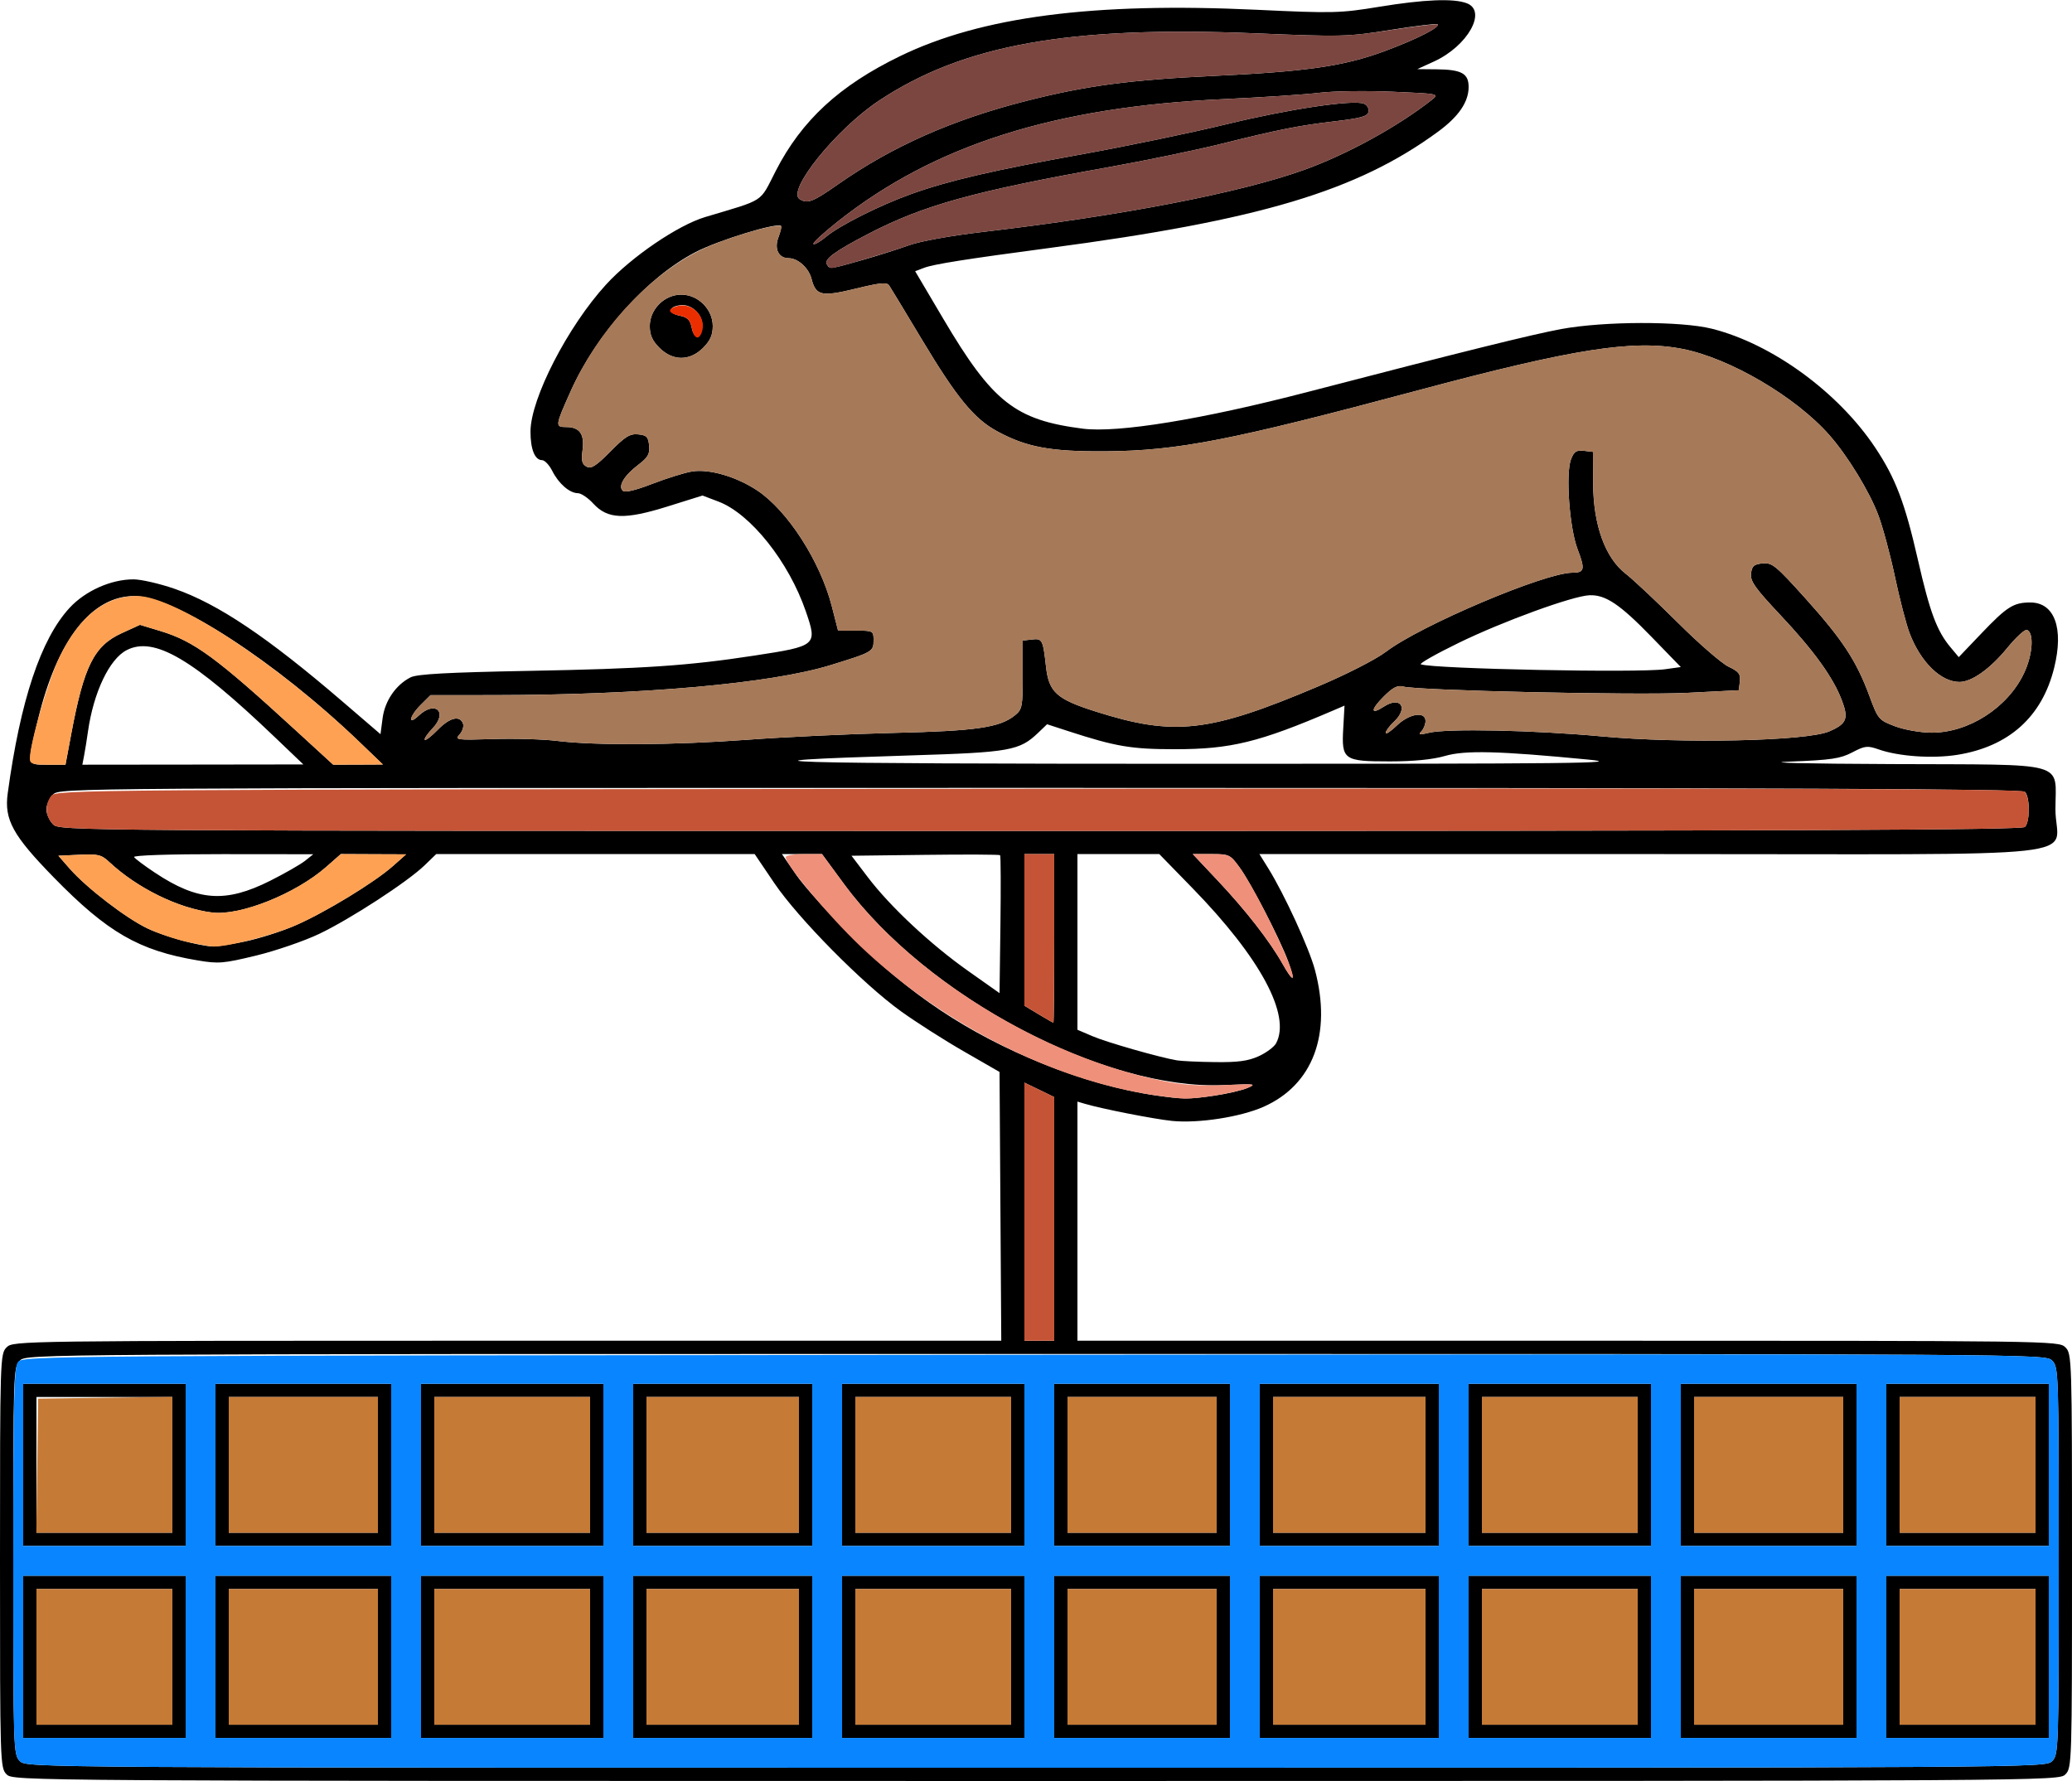 <?xml version="1.0" encoding="UTF-8" standalone="no"?>
<!DOCTYPE svg PUBLIC "-//W3C//DTD SVG 1.1//EN"
"http://www.w3.org/Graphics/SVG/1.1/DTD/svg11.dtd">
<svg width="698px" height="600px"
xmlns="http://www.w3.org/2000/svg" version="1.1">
<g transform="translate(0000, 0000) scale(1, 1)">
<path fill="#000000" stroke="none" d="
M 2.23 597.77
C 0.04 595.58 0.00 594.06 0.00 525.84
C 0.00 457.62 0.04 456.09 2.23 453.90
C 4.44 451.70 5.95 451.67 170.88 451.67
L 337.30 451.67
L 337.01 406.41
L 336.72 361.13
L 324.78 354.26
C 318.21 350.49 308.66 344.40 303.56 340.73
C 290.75 331.53 268.87 309.38 260.83 297.49
L 254.23 287.73
L 200.59 287.73
L 146.95 287.73
L 143.00 291.55
C 137.20 297.14 118.08 309.57 107.54 314.61
C 102.49 317.01 92.94 320.30 86.32 321.91
C 75.26 324.59 73.63 324.74 66.53 323.54
C 46.83 320.24 36.23 314.13 18.16 295.64
C 4.31 281.46 1.38 276.14 2.60 267.26
C 6.85 235.97 13.75 215.29 23.43 204.79
C 28.76 199.03 37.44 195.16 45.00 195.18
C 47.58 195.19 53.82 196.63 58.87 198.38
C 73.46 203.45 90.11 214.64 115.25 236.23
L 128.18 247.34
L 128.89 241.93
C 129.67 236.06 133.37 230.69 138.34 228.18
C 140.50 227.09 150.88 226.52 178.13 226.01
C 216.76 225.30 231.87 224.28 254.07 220.87
C 275.21 217.64 275.41 217.46 271.44 205.91
C 265.68 189.19 252.83 173.07 242.01 168.97
L 236.66 166.94
L 224.96 170.60
C 210.44 175.15 204.69 174.93 199.85 169.64
C 198.11 167.73 195.78 166.16 194.67 166.15
C 191.86 166.12 188.20 162.94 186.04 158.64
C 185.03 156.65 183.49 155.02 182.61 155.02
C 180.17 155.02 178.69 151.32 178.71 145.34
C 178.76 134.29 191.25 109.99 204.16 95.87
C 212.65 86.58 228.36 75.87 237.53 73.13
C 258.05 66.98 255.72 68.50 261.33 57.58
C 270.06 40.55 282.75 28.84 303.21 18.91
C 330.61 5.61 368.29 0.71 423.27 3.29
C 449.07 4.51 451.42 4.45 464.59 2.29
C 479.81 -0.20 489.65 -0.60 494.11 1.09
C 501.07 3.72 494.40 15.56 483.02 20.74
L 477.43 23.29
L 483.93 23.35
C 492.39 23.44 494.74 24.74 494.74 29.32
C 494.73 34.36 491.38 39.27 484.48 44.33
C 457.18 64.36 424.44 74.15 353.47 83.55
C 325.37 87.28 314.58 88.99 311.32 90.22
L 308.29 91.37
L 317.71 107.31
C 334.35 135.48 341.96 141.49 364.71 144.41
C 376.58 145.93 404.96 141.30 440.58 132.03
C 492.15 118.61 516.34 112.61 526.01 110.84
C 540.50 108.19 566.25 108.14 576.66 110.74
C 596.90 115.81 619.20 132.03 631.71 150.80
C 638.56 161.09 641.71 169.36 646.12 188.71
C 650.11 206.22 652.49 212.59 657.05 218.03
L 659.85 221.38
L 667.48 213.39
C 676.08 204.38 678.30 202.97 683.96 202.97
C 692.13 202.97 695.30 211.65 691.99 224.99
C 687.92 241.48 676.74 251.52 659.35 254.30
C 651.03 255.62 639.62 254.84 632.91 252.48
C 629.07 251.14 628.26 251.23 623.98 253.47
C 619.96 255.58 616.86 256.04 603.07 256.57
C 593.55 256.94 607.67 257.29 637.41 257.41
C 697.64 257.67 692.42 256.20 692.42 272.68
C 692.42 289.68 710.11 287.73 556.10 287.73
L 424.26 287.73
L 427.21 292.47
C 432.64 301.19 441.02 319.44 442.97 326.77
C 448.72 348.42 442.31 365.48 425.65 372.87
C 417.79 376.34 403.60 378.52 394.79 377.62
C 388.56 376.97 371.22 373.56 365.47 371.86
L 362.96 371.12
L 362.96 411.39
L 362.96 451.67
L 528.25 451.67
C 692.05 451.67 693.56 451.70 695.77 453.90
C 697.96 456.09 698.00 457.62 698.00 525.84
C 698.00 594.06 697.96 595.58 695.77 597.77
C 693.54 599.99 692.05 600.00 349.00 600.00
C 5.95 600.00 4.46 599.99 2.23 597.77
M 691.30 593.31
C 693.48 591.13 693.53 589.59 693.53 525.84
C 693.53 462.08 693.48 460.54 691.30 458.36
C 689.08 456.14 687.58 456.13 349.00 456.13
C 10.42 456.13 8.92 456.14 6.70 458.36
C 4.52 460.54 4.47 462.08 4.47 525.84
C 4.47 589.59 4.52 591.13 6.70 593.31
C 8.92 595.53 10.42 595.54 349.00 595.54
C 687.58 595.54 689.08 595.53 691.30 593.31
M 355.14 410.63
L 355.14 369.59
L 350.12 367.15
L 345.09 364.72
L 345.09 408.19
L 345.09 451.67
L 350.12 451.67
L 355.14 451.67
L 355.14 410.63
M 409.03 369.12
C 413.17 368.53 418.20 367.36 420.20 366.54
C 423.49 365.17 422.79 365.09 412.57 365.55
C 371.99 367.44 312.29 335.88 284.24 297.70
L 276.91 287.73
L 270.17 287.73
L 263.42 287.73
L 268.21 294.70
C 270.85 298.54 279.30 307.95 287.00 315.64
C 306.52 335.13 326.01 348.09 351.29 358.36
C 363.88 363.48 377.52 367.32 389.23 369.02
C 398.46 370.36 400.42 370.37 409.03 369.12
M 424.02 355.83
C 426.57 354.67 429.21 352.71 429.88 351.47
C 434.97 341.98 424.54 322.63 401.67 299.16
L 390.53 287.73
L 376.75 287.73
L 362.96 287.73
L 362.96 317.33
L 362.96 346.92
L 368.02 349.08
C 372.85 351.16 390.61 356.23 396.46 357.22
C 398.01 357.48 403.78 357.75 409.31 357.81
C 416.99 357.91 420.45 357.45 424.02 355.83
M 355.14 316.17
L 355.14 287.73
L 350.12 287.73
L 345.09 287.73
L 345.09 313.27
L 345.09 338.81
L 349.84 341.67
C 352.45 343.24 354.71 344.54 354.86 344.57
C 355.02 344.59 355.14 331.81 355.14 316.17
M 336.91 288.10
C 336.67 287.88 325.31 287.82 311.67 287.99
L 286.85 288.29
L 292.36 295.54
C 299.92 305.49 313.54 318.21 326.16 327.12
L 336.72 334.58
L 337.02 311.55
C 337.18 298.88 337.13 288.33 336.91 288.10
M 433.89 323.72
C 431.03 316.06 421.47 297.60 417.62 292.28
C 414.43 287.90 414.10 287.73 408.07 287.73
L 401.81 287.73
L 410.18 296.61
C 419.69 306.70 427.78 317.10 432.06 324.72
C 435.70 331.19 436.51 330.75 433.89 323.72
M 82.41 317.20
C 87.14 316.23 94.79 313.81 99.40 311.81
C 109.29 307.54 126.04 297.35 132.34 291.78
L 136.81 287.82
L 125.81 287.78
L 114.82 287.73
L 109.89 292.06
C 99.61 301.10 80.90 308.59 71.48 307.42
C 60.07 306.01 46.20 299.20 36.73 290.34
C 34.17 287.94 32.97 287.65 26.75 287.96
L 19.67 288.29
L 23.51 292.67
C 29.24 299.19 42.55 309.40 49.76 312.81
C 55.56 315.55 66.84 318.65 71.80 318.87
C 72.90 318.91 77.67 318.17 82.41 317.20
M 91.00 296.73
C 95.92 294.26 101.20 291.23 102.75 290.01
L 105.54 287.78
L 75.04 287.75
C 57.20 287.74 44.79 288.14 45.16 288.74
C 45.51 289.29 48.67 291.67 52.21 294.01
C 66.65 303.61 75.99 304.26 91.00 296.73
M 682.14 278.59
C 683.87 276.86 683.87 268.49 682.14 266.77
C 681.10 265.73 605.90 265.43 350.45 265.43
C 21.59 265.43 20.09 265.44 17.87 267.66
C 16.64 268.88 15.64 271.14 15.64 272.68
C 15.64 274.22 16.64 276.47 17.87 277.70
C 20.09 279.91 21.59 279.93 350.45 279.93
C 605.90 279.93 681.10 279.62 682.14 278.59
M 23.99 247.30
C 28.29 224.35 31.68 217.58 41.00 213.31
L 47.15 210.50
L 53.92 212.55
C 65.43 216.03 72.84 221.46 99.95 246.35
L 112.24 257.61
L 120.61 257.59
L 128.99 257.55
L 121.17 250.04
C 92.81 222.80 58.94 200.84 45.23 200.81
C 30.90 200.77 19.31 215.59 12.84 242.21
C 8.98 258.16 8.87 257.62 16.06 257.62
L 22.06 257.62
L 23.99 247.30
M 92.69 248.45
C 64.98 221.93 51.91 214.25 42.66 219.03
C 36.84 222.03 31.50 233.26 29.63 246.47
C 29.24 249.22 28.66 252.87 28.33 254.55
L 27.74 257.62
L 64.96 257.58
L 102.19 257.53
L 92.69 248.45
M 534.95 255.89
C 504.83 252.98 493.56 252.69 486.71 254.69
C 482.59 255.88 476.21 256.51 468.13 256.51
C 452.61 256.51 451.89 255.99 452.51 245.24
L 452.93 237.72
L 448.99 239.41
C 424.18 250.05 414.61 252.40 395.91 252.40
C 381.13 252.41 375.89 251.53 359.80 246.29
L 352.73 243.99
L 349.75 246.85
C 343.43 252.89 340.23 253.46 307.12 254.48
C 237.10 256.63 259.82 257.31 402.61 257.32
C 530.77 257.34 548.06 257.15 534.95 255.89
M 251.84 249.21
C 264.12 248.30 286.24 247.26 300.98 246.91
C 328.92 246.26 336.80 245.11 341.89 240.99
C 344.37 238.99 344.53 238.10 344.53 227.32
L 344.53 215.80
L 347.62 215.44
C 351.12 215.04 351.35 215.45 352.37 224.59
C 353.33 233.16 355.90 235.51 368.99 239.67
C 395.54 248.13 407.31 246.81 444.02 231.25
C 453.76 227.13 463.52 222.13 466.96 219.52
C 478.68 210.64 520.42 192.94 529.65 192.94
C 533.80 192.94 534.05 191.84 531.44 185.03
C 528.69 177.81 527.36 159.47 529.25 154.66
C 530.25 152.12 531.06 151.59 533.55 151.87
L 536.62 152.23
L 536.68 162.83
C 536.75 176.89 540.71 187.88 547.65 193.28
C 550.16 195.23 558.04 202.64 565.17 209.72
C 572.28 216.81 579.99 223.49 582.29 224.59
C 585.76 226.24 586.40 227.05 586.11 229.55
L 585.76 232.53
L 568.45 233.41
C 551.35 234.28 477.58 232.65 472.70 231.29
C 470.80 230.77 469.23 231.57 466.13 234.67
C 461.64 239.15 461.65 241.01 466.16 238.07
C 471.79 234.39 474.58 238.46 469.61 243.12
C 468.07 244.56 466.82 246.26 466.82 246.88
C 466.82 247.51 468.48 246.41 470.51 244.46
C 474.71 240.39 480.22 239.51 480.22 242.90
C 480.22 244.00 479.60 245.57 478.83 246.37
C 477.69 247.55 478.14 247.65 481.34 246.87
C 487.48 245.36 516.78 245.98 539.41 248.07
C 566.56 250.58 608.63 249.68 616.21 246.40
C 622.14 243.85 622.83 242.11 620.42 235.81
C 617.49 228.14 610.96 219.11 599.73 207.18
C 591.22 198.13 589.58 195.80 589.87 193.24
C 590.17 190.68 590.83 190.09 593.76 189.80
C 596.99 189.49 598.23 190.51 608.28 201.68
C 620.67 215.46 625.40 222.66 629.73 234.40
C 632.64 242.29 632.89 242.58 638.28 244.64
C 641.40 245.83 646.77 246.79 650.54 246.83
C 663.07 246.94 676.31 238.46 681.84 226.78
C 684.80 220.53 685.28 213.03 682.78 212.21
C 682.07 211.99 679.06 214.78 676.08 218.43
C 670.39 225.36 664.21 229.74 660.10 229.74
C 653.82 229.74 647.01 223.08 643.28 213.29
C 642.15 210.31 639.93 201.78 638.36 194.35
C 636.79 186.91 634.25 177.52 632.73 173.49
C 629.74 165.56 622.48 153.67 616.37 146.70
C 605.03 133.75 582.72 120.65 566.78 117.55
C 550.19 114.32 530.14 117.47 477.67 131.51
C 414.57 148.39 396.83 151.85 372.45 152.04
C 353.90 152.17 345.82 150.68 335.87 145.27
C 328.13 141.07 322.27 133.92 310.57 114.41
C 305.02 105.16 300.05 96.94 299.53 96.16
C 298.77 95.02 296.49 95.23 288.28 97.24
C 276.72 100.05 274.84 99.64 273.37 93.91
C 272.41 90.25 268.80 86.99 265.69 86.99
C 262.29 86.99 260.75 83.88 262.21 80.01
C 262.94 78.10 263.34 76.35 263.11 76.12
C 261.84 74.87 241.99 80.94 234.32 84.94
C 218.02 93.40 200.99 112.35 192.30 131.68
C 186.99 143.52 186.94 143.87 190.76 143.87
C 195.29 143.87 196.98 146.28 196.24 151.70
C 195.78 155.21 196.07 156.39 197.60 157.20
C 199.15 158.04 200.76 157.01 205.59 152.13
C 210.61 147.04 212.20 146.06 214.98 146.33
C 217.82 146.61 218.39 147.18 218.67 150.10
C 218.95 152.93 218.30 154.09 215.06 156.56
C 210.29 160.18 208.16 163.71 209.76 165.30
C 210.49 166.04 213.83 165.27 219.79 162.98
C 224.69 161.09 230.71 159.22 233.15 158.83
C 238.93 157.91 248.04 160.56 255.07 165.21
C 265.32 171.99 276.36 189.16 280.24 204.33
L 282.32 212.45
L 288.29 212.45
C 294.14 212.45 294.28 212.52 294.28 215.68
C 294.28 219.54 293.99 219.70 279.76 224.09
C 259.66 230.28 216.42 234.13 166.59 234.18
L 145.02 234.20
L 141.74 237.46
C 137.87 241.33 137.24 244.67 141.06 241.08
C 146.66 235.84 150.98 239.89 145.69 245.41
C 143.97 247.20 142.81 248.92 143.11 249.22
C 143.41 249.54 145.36 248.03 147.43 245.90
C 151.44 241.77 154.88 240.89 155.96 243.72
C 156.33 244.66 155.82 246.32 154.83 247.41
C 153.14 249.28 153.68 249.36 166.15 248.98
C 173.35 248.75 183.02 249.03 187.62 249.60
C 200.55 251.20 227.22 251.04 251.84 249.21
M 560.91 225.46
L 566.22 224.72
L 556.31 214.51
C 545.71 203.59 540.87 200.33 535.48 200.53
C 529.85 200.74 506.22 209.34 491.39 216.58
C 483.71 220.32 477.98 223.57 478.65 223.81
C 483.09 225.35 551.80 226.73 560.91 225.46
M 290.37 87.64
C 295.59 86.15 302.74 83.89 306.26 82.61
C 310.00 81.25 320.41 79.38 331.39 78.10
C 377.93 72.65 417.64 64.99 439.11 57.30
C 453.60 52.13 470.76 42.72 482.31 33.66
C 484.93 31.59 484.80 31.57 468.98 30.90
C 460.19 30.52 449.20 30.68 444.55 31.25
C 439.91 31.83 425.30 32.79 412.10 33.40
C 355.29 36.02 314.90 48.81 282.37 74.51
C 277.45 78.40 273.68 81.86 274.03 82.19
C 274.36 82.53 276.25 81.46 278.22 79.81
C 282.73 76.01 296.30 69.19 306.89 65.39
C 319.46 60.88 334.25 57.43 364.64 51.94
C 379.99 49.16 401.85 44.61 413.22 41.84
C 433.94 36.78 455.75 33.51 459.44 34.93
C 460.52 35.34 461.24 36.55 461.03 37.62
C 460.72 39.18 458.63 39.79 450.06 40.81
C 437.48 42.29 431.06 43.56 410.98 48.56
C 402.68 50.61 385.85 54.10 373.57 56.30
C 328.05 64.43 311.14 69.12 292.60 78.74
C 281.18 84.67 277.50 87.37 278.55 89.06
C 279.58 90.72 279.38 90.75 290.37 87.64
M 282.38 62.05
C 300.56 49.32 320.82 40.34 345.55 34.04
C 365.75 28.88 380.71 26.89 408.73 25.58
C 440.15 24.12 452.80 22.28 466.47 17.22
C 477.34 13.17 485.28 9.14 484.29 8.15
C 484.01 7.87 476.94 8.73 468.58 10.06
C 454.00 12.39 452.14 12.45 422.97 11.23
C 360.24 8.64 324.56 15.02 296.05 33.95
C 281.74 43.45 264.94 64.27 269.35 67.06
C 272.02 68.75 273.74 68.10 282.38 62.05"/>
<path fill="#000000" stroke="none" d="
M 7.82 558.18
L 7.82 530.86
L 35.18 530.86
L 62.54 530.86
L 62.54 558.18
L 62.54 585.50
L 35.18 585.50
L 7.82 585.50
L 7.82 558.18
M 58.07 558.18
L 58.07 535.32
L 35.18 535.32
L 12.28 535.32
L 12.28 558.18
L 12.28 581.04
L 35.18 581.04
L 58.07 581.04
L 58.07 558.18"/>
<path fill="#000000" stroke="none" d="
M 72.59 558.18
L 72.59 530.86
L 102.19 530.86
L 131.78 530.86
L 131.78 558.18
L 131.78 585.50
L 102.19 585.50
L 72.59 585.50
L 72.59 558.18
M 127.32 558.18
L 127.32 535.32
L 102.19 535.32
L 77.06 535.32
L 77.06 558.18
L 77.06 581.04
L 102.19 581.04
L 127.32 581.04
L 127.32 558.18"/>
<path fill="#000000" stroke="none" d="
M 141.83 558.18
L 141.83 530.86
L 172.55 530.86
L 203.26 530.86
L 203.26 558.18
L 203.26 585.50
L 172.55 585.50
L 141.83 585.50
L 141.83 558.18
M 198.79 558.18
L 198.79 535.32
L 172.55 535.32
L 146.30 535.32
L 146.30 558.18
L 146.30 581.04
L 172.55 581.04
L 198.79 581.04
L 198.79 558.18"/>
<path fill="#000000" stroke="none" d="
M 213.31 558.18
L 213.31 530.86
L 243.46 530.86
L 273.62 530.86
L 273.62 558.18
L 273.62 585.50
L 243.46 585.50
L 213.31 585.50
L 213.31 558.18
M 269.15 558.18
L 269.15 535.32
L 243.46 535.32
L 217.78 535.32
L 217.78 558.18
L 217.78 581.04
L 243.46 581.04
L 269.15 581.04
L 269.15 558.18"/>
<path fill="#000000" stroke="none" d="
M 283.67 558.18
L 283.67 530.86
L 314.38 530.86
L 345.09 530.86
L 345.09 558.18
L 345.09 585.50
L 314.38 585.50
L 283.67 585.50
L 283.67 558.18
M 340.62 558.18
L 340.62 535.32
L 314.38 535.32
L 288.13 535.32
L 288.13 558.18
L 288.13 581.04
L 314.38 581.04
L 340.62 581.04
L 340.62 558.18"/>
<path fill="#000000" stroke="none" d="
M 355.14 558.18
L 355.14 530.86
L 384.74 530.86
L 414.33 530.86
L 414.33 558.18
L 414.33 585.50
L 384.74 585.50
L 355.14 585.50
L 355.14 558.18
M 409.87 558.18
L 409.87 535.32
L 384.74 535.32
L 359.61 535.32
L 359.61 558.18
L 359.61 581.04
L 384.74 581.04
L 409.87 581.04
L 409.87 558.18"/>
<path fill="#000000" stroke="none" d="
M 424.38 558.18
L 424.38 530.86
L 454.54 530.86
L 484.69 530.86
L 484.69 558.18
L 484.69 585.50
L 454.54 585.50
L 424.38 585.50
L 424.38 558.18
M 480.22 558.18
L 480.22 535.32
L 454.54 535.32
L 428.85 535.32
L 428.85 558.18
L 428.85 581.04
L 454.54 581.04
L 480.22 581.04
L 480.22 558.18"/>
<path fill="#000000" stroke="none" d="
M 494.74 558.18
L 494.74 530.86
L 525.45 530.86
L 556.17 530.86
L 556.17 558.18
L 556.17 585.50
L 525.45 585.50
L 494.74 585.50
L 494.74 558.18
M 551.70 558.18
L 551.70 535.32
L 525.45 535.32
L 499.21 535.32
L 499.21 558.18
L 499.21 581.04
L 525.45 581.04
L 551.70 581.04
L 551.70 558.18"/>
<path fill="#000000" stroke="none" d="
M 566.22 558.18
L 566.22 530.86
L 595.81 530.86
L 625.41 530.86
L 625.41 558.18
L 625.41 585.50
L 595.81 585.50
L 566.22 585.50
L 566.22 558.18
M 620.94 558.18
L 620.94 535.32
L 595.81 535.32
L 570.68 535.32
L 570.68 558.18
L 570.68 581.04
L 595.81 581.04
L 620.94 581.04
L 620.94 558.18"/>
<path fill="#000000" stroke="none" d="
M 635.46 558.18
L 635.46 530.86
L 662.82 530.86
L 690.18 530.86
L 690.18 558.18
L 690.18 585.50
L 662.82 585.50
L 635.46 585.50
L 635.46 558.18
M 685.72 558.18
L 685.72 535.32
L 662.82 535.32
L 639.93 535.32
L 639.93 558.18
L 639.93 581.04
L 662.82 581.04
L 685.72 581.04
L 685.72 558.18"/>
<path fill="#000000" stroke="none" d="
M 7.82 493.49
L 7.82 466.17
L 35.18 466.17
L 62.54 466.17
L 62.54 493.49
L 62.54 520.82
L 35.18 520.82
L 7.82 520.82
L 7.82 493.49
M 58.07 493.49
L 58.07 470.63
L 35.18 470.63
L 12.28 470.63
L 12.28 493.49
L 12.28 516.36
L 35.18 516.36
L 58.07 516.36
L 58.07 493.49"/>
<path fill="#000000" stroke="none" d="
M 72.59 493.49
L 72.59 466.17
L 102.19 466.17
L 131.78 466.17
L 131.78 493.49
L 131.78 520.82
L 102.19 520.82
L 72.59 520.82
L 72.59 493.49
M 127.32 493.49
L 127.32 470.63
L 102.19 470.63
L 77.06 470.63
L 77.06 493.49
L 77.06 516.36
L 102.19 516.36
L 127.32 516.36
L 127.32 493.49"/>
<path fill="#000000" stroke="none" d="
M 141.83 493.49
L 141.83 466.17
L 172.55 466.17
L 203.26 466.17
L 203.26 493.49
L 203.26 520.82
L 172.55 520.82
L 141.83 520.82
L 141.83 493.49
M 198.79 493.49
L 198.79 470.63
L 172.55 470.63
L 146.30 470.63
L 146.30 493.49
L 146.30 516.36
L 172.55 516.36
L 198.79 516.36
L 198.79 493.49"/>
<path fill="#000000" stroke="none" d="
M 213.31 493.49
L 213.31 466.17
L 243.46 466.17
L 273.62 466.17
L 273.62 493.49
L 273.62 520.82
L 243.46 520.82
L 213.31 520.82
L 213.31 493.49
M 269.15 493.49
L 269.15 470.63
L 243.46 470.63
L 217.78 470.63
L 217.78 493.49
L 217.78 516.36
L 243.46 516.36
L 269.15 516.36
L 269.15 493.49"/>
<path fill="#000000" stroke="none" d="
M 283.67 493.49
L 283.67 466.17
L 314.38 466.17
L 345.09 466.17
L 345.09 493.49
L 345.09 520.82
L 314.38 520.82
L 283.67 520.82
L 283.67 493.49
M 340.62 493.49
L 340.62 470.63
L 314.38 470.63
L 288.13 470.63
L 288.13 493.49
L 288.13 516.36
L 314.38 516.36
L 340.62 516.36
L 340.62 493.49"/>
<path fill="#000000" stroke="none" d="
M 355.14 493.49
L 355.14 466.17
L 384.74 466.17
L 414.33 466.17
L 414.33 493.49
L 414.33 520.82
L 384.74 520.82
L 355.14 520.82
L 355.14 493.49
M 409.87 493.49
L 409.87 470.63
L 384.74 470.63
L 359.61 470.63
L 359.61 493.49
L 359.61 516.36
L 384.74 516.36
L 409.87 516.36
L 409.87 493.49"/>
<path fill="#000000" stroke="none" d="
M 424.38 493.49
L 424.38 466.17
L 454.54 466.17
L 484.69 466.17
L 484.69 493.49
L 484.69 520.82
L 454.54 520.82
L 424.38 520.82
L 424.38 493.49
M 480.22 493.49
L 480.22 470.63
L 454.54 470.63
L 428.85 470.63
L 428.85 493.49
L 428.85 516.36
L 454.54 516.36
L 480.22 516.36
L 480.22 493.49"/>
<path fill="#000000" stroke="none" d="
M 494.74 493.49
L 494.74 466.17
L 525.45 466.17
L 556.17 466.17
L 556.17 493.49
L 556.17 520.82
L 525.45 520.82
L 494.74 520.82
L 494.74 493.49
M 551.70 493.49
L 551.70 470.63
L 525.45 470.63
L 499.21 470.63
L 499.21 493.49
L 499.21 516.36
L 525.45 516.36
L 551.70 516.36
L 551.70 493.49"/>
<path fill="#000000" stroke="none" d="
M 566.22 493.49
L 566.22 466.17
L 595.81 466.17
L 625.41 466.17
L 625.41 493.49
L 625.41 520.82
L 595.81 520.82
L 566.22 520.82
L 566.22 493.49
M 620.94 493.49
L 620.94 470.63
L 595.81 470.63
L 570.68 470.63
L 570.68 493.49
L 570.68 516.36
L 595.81 516.36
L 620.94 516.36
L 620.94 493.49"/>
<path fill="#000000" stroke="none" d="
M 635.46 493.49
L 635.46 466.17
L 662.82 466.17
L 690.18 466.17
L 690.18 493.49
L 690.18 520.82
L 662.82 520.82
L 635.46 520.82
L 635.46 493.49
M 685.72 493.49
L 685.72 470.63
L 662.82 470.63
L 639.93 470.63
L 639.93 493.49
L 639.93 516.36
L 662.82 516.36
L 685.72 516.36
L 685.72 493.49"/>
<path fill="#000000" stroke="none" d="
M 222.15 117.19
C 219.74 114.77 218.89 112.87 218.89 109.85
C 218.89 104.19 223.83 99.26 229.50 99.26
C 235.18 99.26 240.11 104.19 240.11 109.85
C 240.11 112.87 239.26 114.77 236.85 117.19
C 232.34 121.68 226.67 121.68 222.15 117.19
M 236.55 110.11
C 236.77 108.28 236.02 106.33 234.53 104.83
C 233.03 103.34 231.08 102.59 229.25 102.81
C 225.08 103.30 224.88 105.52 228.92 106.34
C 231.61 106.87 232.48 107.74 233.02 110.43
C 233.84 114.47 236.06 114.27 236.55 110.11"/>
<path fill="#7b4640" stroke="none" d="
M 278.55 89.06
C 277.50 87.37 281.18 84.67 292.60 78.74
C 311.14 69.12 328.05 64.43 373.57 56.30
C 385.85 54.10 402.68 50.61 410.98 48.56
C 431.06 43.56 437.48 42.29 450.06 40.81
C 458.63 39.79 460.72 39.18 461.03 37.62
C 461.24 36.55 460.52 35.34 459.44 34.93
C 455.75 33.51 433.94 36.78 413.22 41.84
C 401.85 44.61 379.99 49.16 364.64 51.94
C 334.25 57.43 319.46 60.88 306.89 65.39
C 296.30 69.19 282.73 76.01 278.22 79.81
C 276.25 81.46 274.36 82.53 274.03 82.19
C 273.68 81.86 277.45 78.40 282.37 74.51
C 314.90 48.81 355.29 36.02 412.10 33.40
C 425.30 32.79 439.91 31.83 444.55 31.25
C 449.20 30.68 460.19 30.52 468.98 30.90
C 484.80 31.57 484.93 31.59 482.31 33.66
C 470.76 42.72 453.60 52.13 439.11 57.30
C 417.64 64.99 377.93 72.65 331.39 78.10
C 320.41 79.38 310.00 81.25 306.26 82.61
C 299.92 84.91 281.59 90.32 280.10 90.33
C 279.68 90.33 278.98 89.77 278.55 89.06"/>
<path fill="#7b4640" stroke="none" d="
M 269.35 67.06
C 264.94 64.27 281.74 43.45 296.05 33.95
C 324.54 15.03 360.25 8.64 422.85 11.23
C 451.67 12.42 453.89 12.37 468.52 10.12
C 476.97 8.81 484.10 7.95 484.34 8.21
C 485.28 9.14 477.11 13.26 466.47 17.22
C 452.80 22.28 440.15 24.12 408.73 25.58
C 380.71 26.89 365.75 28.88 345.55 34.04
C 320.82 40.34 300.56 49.32 282.38 62.05
C 273.74 68.10 272.02 68.75 269.35 67.06"/>
<path fill="#a67958" stroke="none" d="
M 187.62 249.60
C 183.02 249.03 173.35 248.75 166.15 248.98
C 153.68 249.36 153.14 249.28 154.83 247.41
C 155.82 246.32 156.33 244.66 155.96 243.72
C 154.88 240.89 151.44 241.77 147.43 245.90
C 145.36 248.03 143.41 249.54 143.11 249.22
C 142.81 248.92 143.97 247.20 145.69 245.41
C 150.98 239.89 146.66 235.84 141.06 241.08
C 137.24 244.67 137.87 241.33 141.74 237.46
L 145.02 234.20
L 166.59 234.18
C 216.42 234.13 259.66 230.28 279.76 224.09
C 293.99 219.70 294.28 219.54 294.28 215.68
C 294.28 212.52 294.14 212.45 288.29 212.45
L 282.32 212.45
L 280.24 204.33
C 276.36 189.16 265.32 171.99 255.07 165.21
C 248.04 160.56 238.93 157.91 233.15 158.83
C 230.71 159.22 224.69 161.09 219.79 162.98
C 213.83 165.27 210.49 166.04 209.76 165.30
C 208.16 163.71 210.29 160.18 215.06 156.56
C 218.30 154.09 218.95 152.93 218.67 150.10
C 218.39 147.18 217.82 146.61 214.98 146.33
C 212.20 146.06 210.61 147.04 205.59 152.13
C 200.76 157.01 199.15 158.04 197.60 157.20
C 196.07 156.39 195.78 155.21 196.24 151.70
C 196.98 146.28 195.29 143.87 190.76 143.87
C 186.94 143.87 186.99 143.52 192.30 131.68
C 201.48 111.26 218.52 92.77 236.01 84.23
C 244.43 80.13 261.97 74.98 263.23 76.24
C 263.39 76.41 262.94 78.10 262.21 80.01
C 260.75 83.88 262.29 86.99 265.69 86.99
C 268.80 86.99 272.41 90.25 273.37 93.91
C 274.84 99.64 276.72 100.05 288.28 97.24
C 296.49 95.23 298.77 95.02 299.53 96.16
C 300.05 96.94 305.02 105.16 310.57 114.41
C 322.27 133.92 328.13 141.07 335.87 145.27
C 345.82 150.68 353.90 152.17 372.45 152.04
C 396.83 151.85 414.57 148.39 477.67 131.51
C 530.14 117.47 550.19 114.32 566.78 117.55
C 582.72 120.65 605.03 133.75 616.37 146.70
C 622.48 153.67 629.74 165.56 632.73 173.49
C 634.25 177.52 636.79 186.91 638.36 194.35
C 639.93 201.78 642.15 210.31 643.28 213.29
C 647.01 223.08 653.82 229.74 660.10 229.74
C 664.21 229.74 670.39 225.36 676.08 218.43
C 679.06 214.78 682.07 211.99 682.78 212.21
C 685.28 213.03 684.80 220.53 681.84 226.78
C 676.31 238.46 663.07 246.94 650.54 246.83
C 646.77 246.79 641.40 245.83 638.28 244.64
C 632.89 242.58 632.64 242.29 629.73 234.40
C 625.40 222.66 620.67 215.46 608.28 201.68
C 598.23 190.51 596.99 189.49 593.76 189.80
C 590.83 190.09 590.17 190.68 589.87 193.24
C 589.58 195.80 591.22 198.13 599.73 207.18
C 610.96 219.11 617.49 228.14 620.42 235.81
C 622.83 242.11 622.14 243.85 616.21 246.40
C 608.63 249.68 566.56 250.58 539.41 248.07
C 516.78 245.98 487.48 245.36 481.34 246.87
C 478.14 247.65 477.69 247.55 478.83 246.37
C 479.60 245.57 480.22 244.00 480.22 242.90
C 480.22 239.51 474.71 240.39 470.51 244.46
C 468.48 246.41 466.82 247.51 466.82 246.88
C 466.82 246.26 468.07 244.56 469.61 243.12
C 474.58 238.46 471.79 234.39 466.16 238.07
C 461.65 241.01 461.64 239.15 466.13 234.67
C 469.23 231.57 470.80 230.77 472.70 231.29
C 477.58 232.65 551.35 234.28 568.45 233.41
L 585.76 232.53
L 586.11 229.55
C 586.40 227.05 585.76 226.24 582.29 224.59
C 579.99 223.49 572.28 216.81 565.17 209.72
C 558.04 202.64 550.16 195.23 547.65 193.28
C 540.71 187.88 536.75 176.89 536.68 162.83
L 536.62 152.23
L 533.55 151.87
C 531.06 151.59 530.25 152.12 529.25 154.66
C 527.36 159.47 528.69 177.81 531.44 185.03
C 534.05 191.84 533.80 192.94 529.65 192.94
C 520.42 192.94 478.68 210.64 466.96 219.52
C 463.52 222.13 453.76 227.13 444.02 231.25
C 407.31 246.81 395.54 248.13 368.99 239.67
C 355.90 235.51 353.33 233.16 352.37 224.59
C 351.35 215.45 351.12 215.04 347.62 215.44
L 344.53 215.80
L 344.53 227.32
C 344.53 238.10 344.37 238.99 341.89 240.99
C 336.80 245.11 328.92 246.26 300.98 246.91
C 286.24 247.26 264.12 248.30 251.84 249.21
C 227.22 251.04 200.55 251.20 187.62 249.60
M 236.85 117.19
C 239.26 114.77 240.11 112.87 240.11 109.85
C 240.11 104.19 235.18 99.26 229.50 99.26
C 223.83 99.26 218.89 104.19 218.89 109.85
C 218.89 112.87 219.74 114.77 222.15 117.19
C 226.67 121.68 232.34 121.68 236.85 117.19"/>
<path fill="#eb2e00" stroke="none" d="
M 233.02 110.39
C 232.48 107.75 231.60 106.87 228.97 106.34
C 224.91 105.54 224.59 104.01 228.29 103.08
C 233.43 101.80 238.25 107.15 236.36 112.08
C 235.31 114.80 233.74 114.00 233.02 110.39"/>
<path fill="#ffa153" stroke="none" d="
M 62.95 317.30
C 59.20 316.48 53.26 314.46 49.76 312.81
C 42.55 309.40 29.24 299.19 23.51 292.67
L 19.67 288.29
L 26.75 287.96
C 32.97 287.65 34.17 287.94 36.73 290.34
C 46.20 299.20 60.07 306.01 71.48 307.42
C 80.90 308.59 99.61 301.10 109.89 292.06
L 114.82 287.73
L 125.81 287.78
L 136.81 287.82
L 132.34 291.78
C 126.04 297.35 109.29 307.54 99.40 311.81
C 91.60 315.19 76.39 319.07 71.80 318.87
C 70.70 318.83 66.72 318.11 62.95 317.30"/>
<path fill="#ffa153" stroke="none" d="
M 10.05 255.67
C 10.05 250.41 16.23 229.27 20.08 221.30
C 26.75 207.54 35.51 200.69 46.35 200.79
C 59.03 200.91 93.93 223.88 121.17 250.04
L 128.99 257.55
L 120.61 257.59
L 112.24 257.61
L 99.95 246.35
C 72.84 221.46 65.43 216.03 53.92 212.55
L 47.15 210.50
L 41.00 213.31
C 31.68 217.58 28.29 224.35 23.99 247.30
L 22.06 257.62
L 16.06 257.62
C 11.08 257.62 10.05 257.29 10.05 255.67"/>
<path fill="#c55436" stroke="none" d="
M 345.09 408.19
L 345.09 364.72
L 350.12 367.15
L 355.14 369.59
L 355.14 410.63
L 355.14 451.67
L 350.12 451.67
L 345.09 451.67
L 345.09 408.19"/>
<path fill="#c55436" stroke="none" d="
M 349.84 341.67
L 345.09 338.81
L 345.09 313.27
L 345.09 287.73
L 350.12 287.73
L 355.14 287.73
L 355.14 316.17
C 355.14 331.81 355.02 344.59 354.86 344.57
C 354.71 344.54 352.45 343.24 349.84 341.67"/>
<path fill="#c55436" stroke="none" d="
M 17.87 277.70
C 15.26 275.09 14.99 271.20 17.22 268.15
C 18.78 266.02 23.61 265.99 349.63 265.71
C 593.84 265.49 680.85 265.75 681.96 266.68
C 683.84 268.23 683.96 276.77 682.14 278.59
C 681.10 279.62 605.90 279.93 350.45 279.93
C 21.59 279.93 20.09 279.91 17.87 277.70"/>
<path fill="#ef907a" stroke="none" d="
M 389.23 369.02
C 354.85 364.01 317.43 345.08 289.72 318.67
C 279.07 308.51 264.68 291.33 264.68 288.78
C 264.68 288.20 267.43 287.73 270.79 287.73
L 276.91 287.73
L 284.24 297.70
C 307.06 328.75 351.24 356.04 391.91 364.19
C 398.56 365.53 404.62 365.92 412.57 365.55
C 422.79 365.09 423.49 365.17 420.20 366.54
C 416.32 368.14 403.34 370.29 398.70 370.10
C 397.16 370.04 392.90 369.55 389.23 369.02"/>
<path fill="#ef907a" stroke="none" d="
M 432.06 324.72
C 427.78 317.10 419.69 306.70 410.18 296.61
L 401.81 287.73
L 408.07 287.73
C 414.10 287.73 414.43 287.90 417.62 292.28
C 423.57 300.49 436.80 328.13 435.43 329.49
C 435.18 329.73 433.68 327.59 432.06 324.72"/>
<path fill="#0885ff" stroke="none" d="
M 6.70 593.31
C 4.52 591.13 4.47 589.59 4.47 526.05
C 4.47 471.65 4.72 460.67 6.05 458.86
C 7.62 456.72 12.54 456.69 348.34 456.41
C 688.03 456.12 689.07 456.13 691.30 458.36
C 693.49 460.55 693.53 462.03 693.53 525.84
C 693.53 589.59 693.48 591.13 691.30 593.31
C 689.08 595.53 687.58 595.54 349.00 595.54
C 10.42 595.54 8.92 595.53 6.70 593.31
M 62.54 558.18
L 62.54 530.86
L 35.18 530.86
L 7.82 530.86
L 7.82 558.18
L 7.82 585.50
L 35.18 585.50
L 62.54 585.50
L 62.54 558.18
M 131.78 558.18
L 131.78 530.86
L 102.19 530.86
L 72.59 530.86
L 72.59 558.18
L 72.59 585.50
L 102.19 585.50
L 131.78 585.50
L 131.78 558.18
M 203.26 558.18
L 203.26 530.86
L 172.55 530.86
L 141.83 530.86
L 141.83 558.18
L 141.83 585.50
L 172.55 585.50
L 203.26 585.50
L 203.26 558.18
M 273.62 558.18
L 273.62 530.86
L 243.46 530.86
L 213.31 530.86
L 213.31 558.18
L 213.31 585.50
L 243.46 585.50
L 273.62 585.50
L 273.62 558.18
M 345.09 558.18
L 345.09 530.86
L 314.38 530.86
L 283.67 530.86
L 283.67 558.18
L 283.67 585.50
L 314.38 585.50
L 345.09 585.50
L 345.09 558.18
M 414.33 558.18
L 414.33 530.86
L 384.74 530.86
L 355.14 530.86
L 355.14 558.18
L 355.14 585.50
L 384.74 585.50
L 414.33 585.50
L 414.33 558.18
M 484.69 558.18
L 484.69 530.86
L 454.54 530.86
L 424.38 530.86
L 424.38 558.18
L 424.38 585.50
L 454.54 585.50
L 484.69 585.50
L 484.69 558.18
M 556.17 558.18
L 556.17 530.86
L 525.45 530.86
L 494.74 530.86
L 494.74 558.18
L 494.74 585.50
L 525.45 585.50
L 556.17 585.50
L 556.17 558.18
M 625.41 558.18
L 625.41 530.86
L 595.81 530.86
L 566.22 530.86
L 566.22 558.18
L 566.22 585.50
L 595.81 585.50
L 625.41 585.50
L 625.41 558.18
M 690.18 558.18
L 690.18 530.86
L 662.82 530.86
L 635.46 530.86
L 635.46 558.18
L 635.46 585.50
L 662.82 585.50
L 690.18 585.50
L 690.18 558.18
M 62.54 493.49
L 62.54 466.17
L 35.18 466.17
L 7.82 466.17
L 7.82 493.49
L 7.82 520.82
L 35.18 520.82
L 62.54 520.82
L 62.54 493.49
M 131.78 493.49
L 131.78 466.17
L 102.19 466.17
L 72.59 466.17
L 72.59 493.49
L 72.59 520.82
L 102.19 520.82
L 131.78 520.82
L 131.78 493.49
M 203.26 493.49
L 203.26 466.17
L 172.55 466.17
L 141.83 466.17
L 141.83 493.49
L 141.83 520.82
L 172.55 520.82
L 203.26 520.82
L 203.26 493.49
M 273.62 493.49
L 273.62 466.17
L 243.46 466.17
L 213.31 466.17
L 213.31 493.49
L 213.31 520.82
L 243.46 520.82
L 273.62 520.82
L 273.62 493.49
M 345.09 493.49
L 345.09 466.17
L 314.38 466.17
L 283.67 466.17
L 283.67 493.49
L 283.67 520.82
L 314.38 520.82
L 345.09 520.82
L 345.09 493.49
M 414.33 493.49
L 414.33 466.17
L 384.74 466.17
L 355.14 466.17
L 355.14 493.49
L 355.14 520.82
L 384.74 520.82
L 414.33 520.82
L 414.33 493.49
M 484.69 493.49
L 484.69 466.17
L 454.54 466.17
L 424.38 466.17
L 424.38 493.49
L 424.38 520.82
L 454.54 520.82
L 484.69 520.82
L 484.69 493.49
M 556.17 493.49
L 556.17 466.17
L 525.45 466.17
L 494.74 466.17
L 494.74 493.49
L 494.74 520.82
L 525.45 520.82
L 556.17 520.82
L 556.17 493.49
M 625.41 493.49
L 625.41 466.17
L 595.81 466.17
L 566.22 466.17
L 566.22 493.49
L 566.22 520.82
L 595.81 520.82
L 625.41 520.82
L 625.41 493.49
M 690.18 493.49
L 690.18 466.17
L 662.82 466.17
L 635.46 466.17
L 635.46 493.49
L 635.46 520.82
L 662.82 520.82
L 690.18 520.82
L 690.18 493.49"/>
<path fill="#c57a36" stroke="none" d="
M 12.28 558.18
L 12.28 535.32
L 35.18 535.32
L 58.07 535.32
L 58.07 558.18
L 58.07 581.04
L 35.18 581.04
L 12.28 581.04
L 12.28 558.18"/>
<path fill="#c57a36" stroke="none" d="
M 77.06 558.18
L 77.06 535.32
L 102.19 535.32
L 127.32 535.32
L 127.32 558.18
L 127.32 581.04
L 102.19 581.04
L 77.06 581.04
L 77.06 558.18"/>
<path fill="#c57a36" stroke="none" d="
M 146.30 558.18
L 146.30 535.32
L 172.55 535.32
L 198.79 535.32
L 198.79 558.18
L 198.79 581.04
L 172.55 581.04
L 146.30 581.04
L 146.30 558.18"/>
<path fill="#c57a36" stroke="none" d="
M 217.78 558.18
L 217.78 535.32
L 243.46 535.32
L 269.15 535.32
L 269.15 558.18
L 269.15 581.04
L 243.46 581.04
L 217.78 581.04
L 217.78 558.18"/>
<path fill="#c57a36" stroke="none" d="
M 288.13 558.18
L 288.13 535.32
L 314.38 535.32
L 340.62 535.32
L 340.62 558.18
L 340.62 581.04
L 314.38 581.04
L 288.13 581.04
L 288.13 558.18"/>
<path fill="#c57a36" stroke="none" d="
M 359.61 558.18
L 359.61 535.32
L 384.74 535.32
L 409.87 535.32
L 409.87 558.18
L 409.87 581.04
L 384.74 581.04
L 359.61 581.04
L 359.61 558.18"/>
<path fill="#c57a36" stroke="none" d="
M 428.85 558.18
L 428.85 535.32
L 454.54 535.32
L 480.22 535.32
L 480.22 558.18
L 480.22 581.04
L 454.54 581.04
L 428.85 581.04
L 428.85 558.18"/>
<path fill="#c57a36" stroke="none" d="
M 499.21 558.18
L 499.21 535.32
L 525.45 535.32
L 551.70 535.32
L 551.70 558.18
L 551.70 581.04
L 525.45 581.04
L 499.21 581.04
L 499.21 558.18"/>
<path fill="#c57a36" stroke="none" d="
M 570.68 558.18
L 570.68 535.32
L 595.81 535.32
L 620.94 535.32
L 620.94 558.18
L 620.94 581.04
L 595.81 581.04
L 570.68 581.04
L 570.68 558.18"/>
<path fill="#c57a36" stroke="none" d="
M 639.93 558.18
L 639.93 535.32
L 662.82 535.32
L 685.72 535.32
L 685.72 558.18
L 685.72 581.04
L 662.82 581.04
L 639.93 581.04
L 639.93 558.18"/>
<path fill="#c57a36" stroke="none" d="
M 12.54 493.77
L 12.84 471.19
L 35.46 470.89
L 58.07 470.59
L 58.07 493.47
L 58.07 516.36
L 35.16 516.36
L 12.24 516.36
L 12.54 493.77"/>
<path fill="#c57a36" stroke="none" d="
M 77.06 493.49
L 77.06 470.63
L 102.19 470.63
L 127.32 470.63
L 127.32 493.49
L 127.32 516.36
L 102.19 516.36
L 77.06 516.36
L 77.06 493.49"/>
<path fill="#c57a36" stroke="none" d="
M 146.30 493.49
L 146.30 470.63
L 172.55 470.63
L 198.79 470.63
L 198.79 493.49
L 198.79 516.36
L 172.55 516.36
L 146.30 516.36
L 146.30 493.49"/>
<path fill="#c57a36" stroke="none" d="
M 217.78 493.49
L 217.78 470.63
L 243.46 470.63
L 269.15 470.63
L 269.15 493.49
L 269.15 516.36
L 243.46 516.36
L 217.78 516.36
L 217.78 493.49"/>
<path fill="#c57a36" stroke="none" d="
M 288.13 493.49
L 288.13 470.63
L 314.38 470.63
L 340.62 470.63
L 340.62 493.49
L 340.62 516.36
L 314.38 516.36
L 288.13 516.36
L 288.13 493.49"/>
<path fill="#c57a36" stroke="none" d="
M 359.61 493.49
L 359.61 470.63
L 384.74 470.63
L 409.87 470.63
L 409.87 493.49
L 409.87 516.36
L 384.74 516.36
L 359.61 516.36
L 359.61 493.49"/>
<path fill="#c57a36" stroke="none" d="
M 428.85 493.49
L 428.85 470.63
L 454.54 470.63
L 480.22 470.63
L 480.22 493.49
L 480.22 516.36
L 454.54 516.36
L 428.85 516.36
L 428.85 493.49"/>
<path fill="#c57a36" stroke="none" d="
M 499.21 493.49
L 499.21 470.63
L 525.45 470.63
L 551.70 470.63
L 551.70 493.49
L 551.70 516.36
L 525.45 516.36
L 499.21 516.36
L 499.21 493.49"/>
<path fill="#c57a36" stroke="none" d="
M 570.68 493.49
L 570.68 470.63
L 595.81 470.63
L 620.94 470.63
L 620.94 493.49
L 620.94 516.36
L 595.81 516.36
L 570.68 516.36
L 570.68 493.49"/>
<path fill="#c57a36" stroke="none" d="
M 639.93 493.49
L 639.93 470.63
L 662.82 470.63
L 685.72 470.63
L 685.72 493.49
L 685.72 516.36
L 662.82 516.36
L 639.93 516.36
L 639.93 493.49"/>
</g>
</svg>
